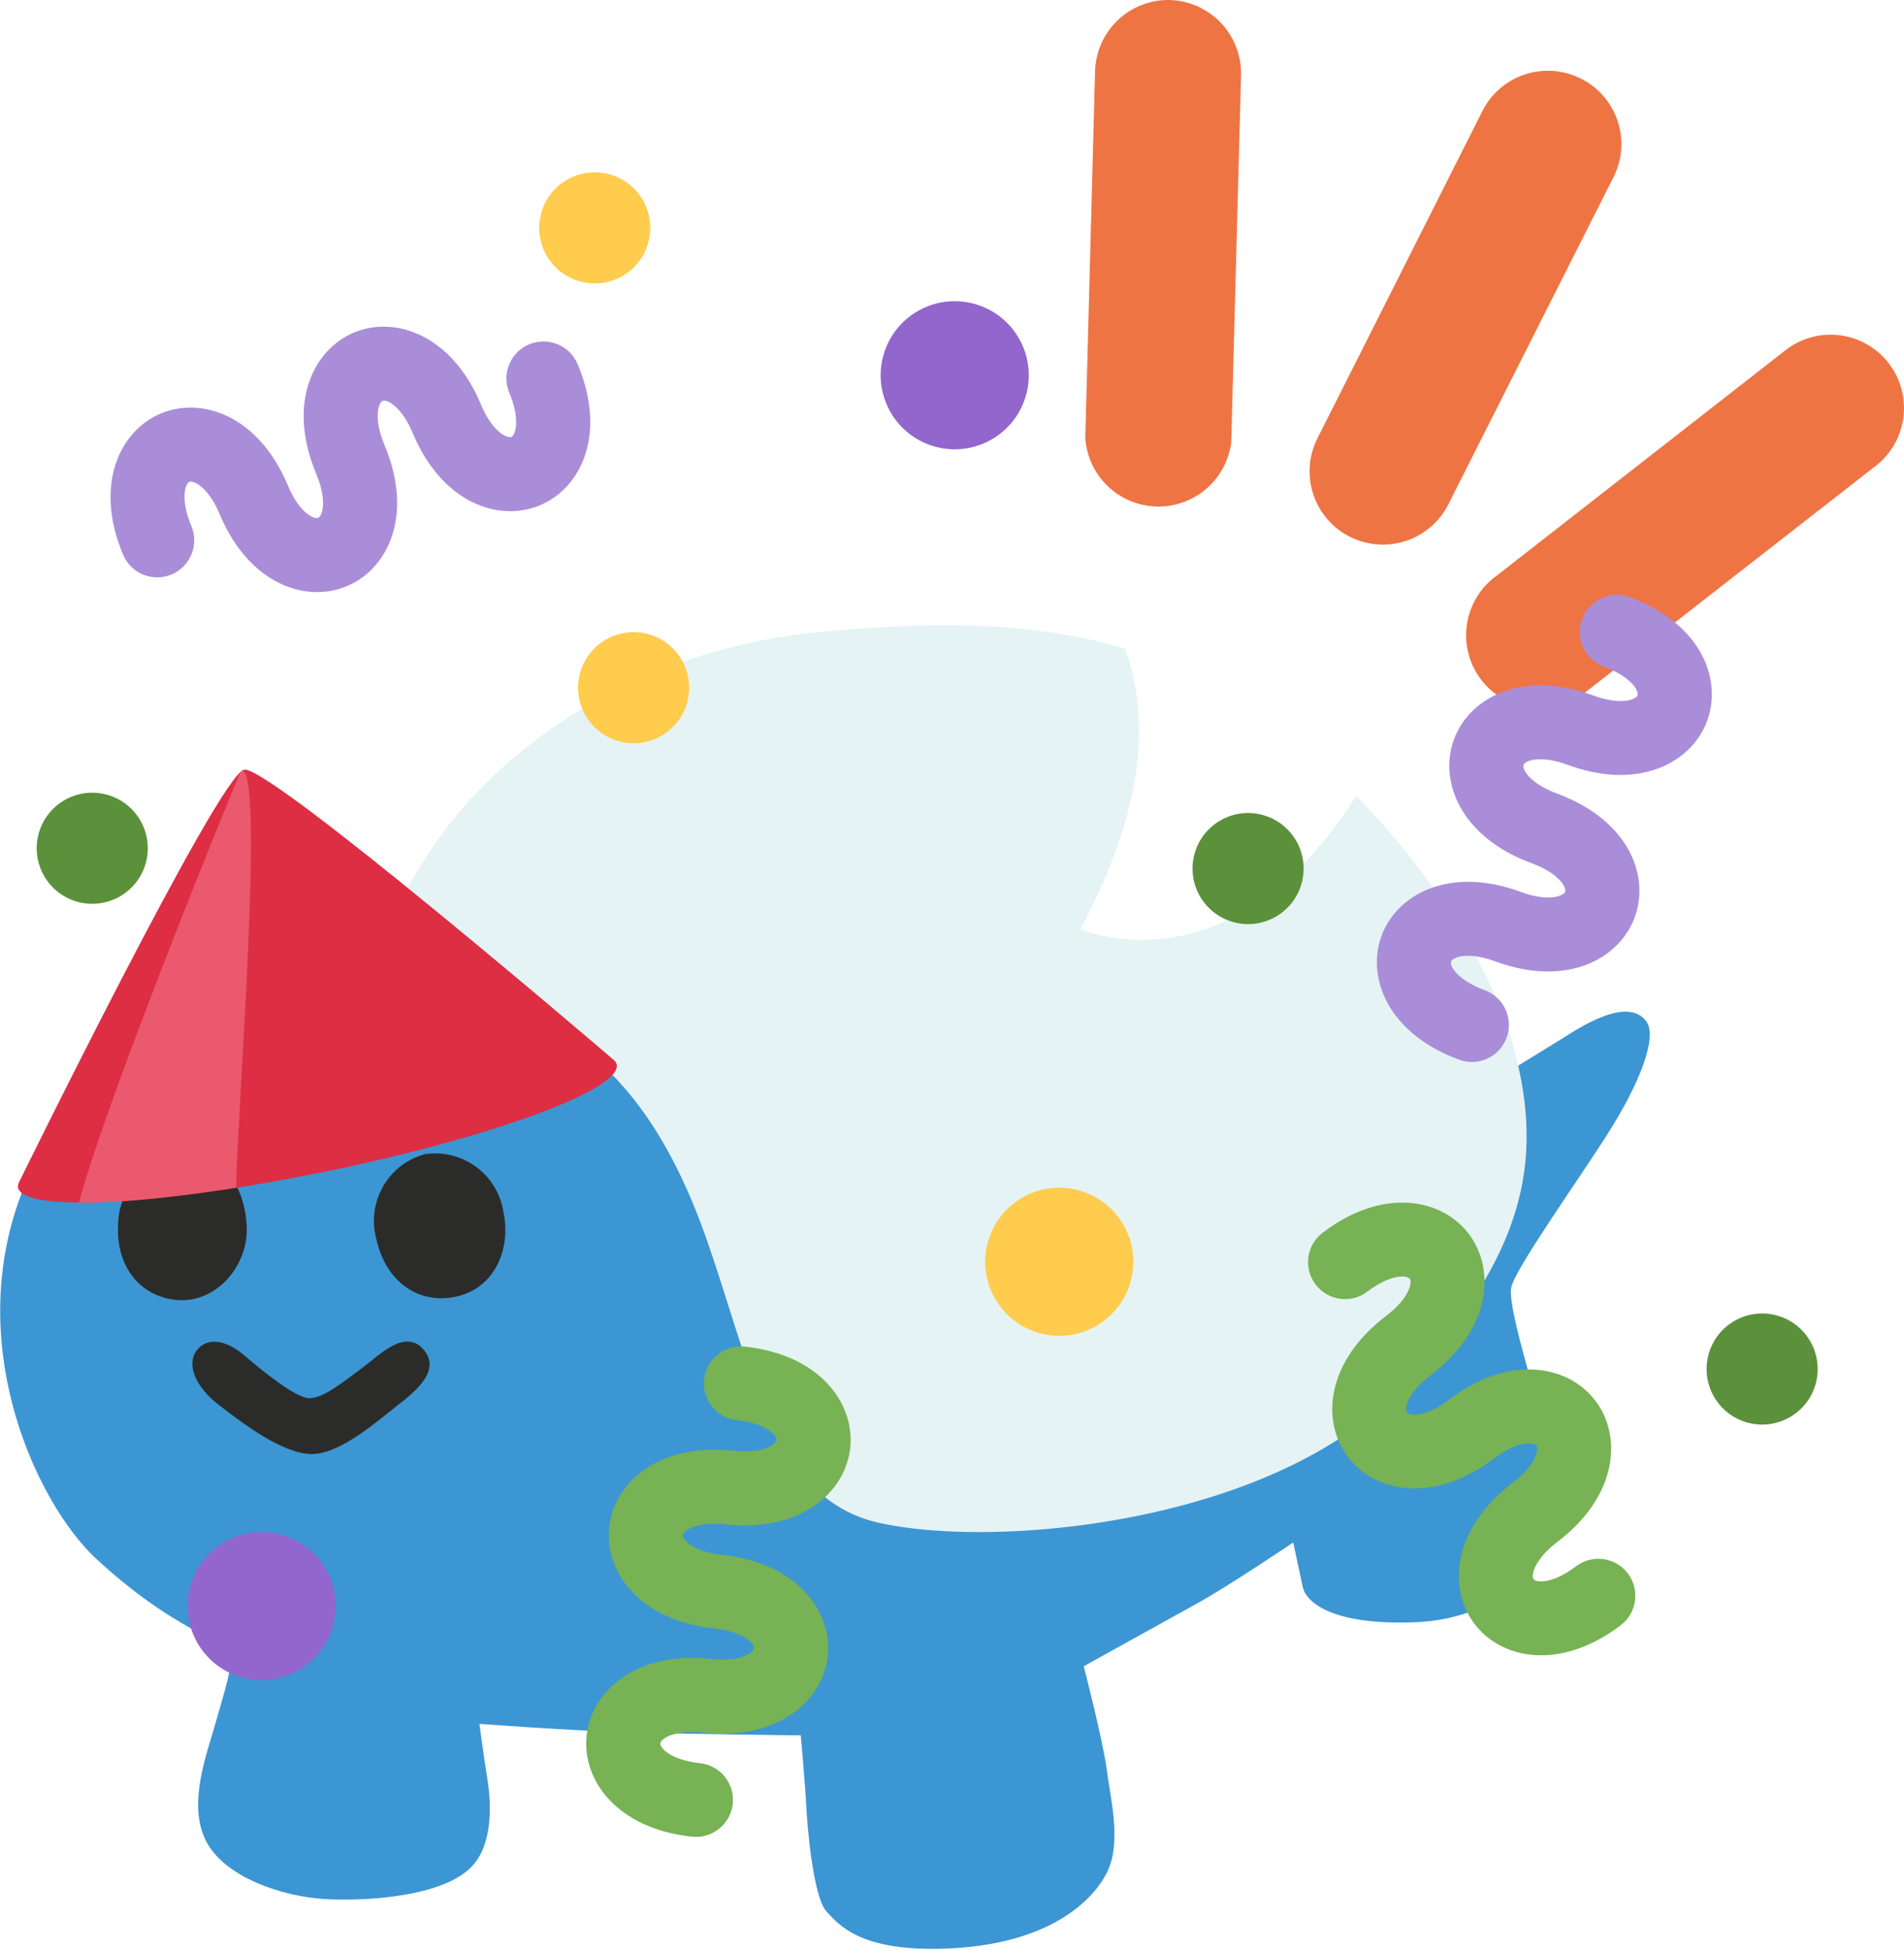 <?xml version="1.0" encoding="UTF-8" standalone="no"?>
<svg
   width="42.7mm"
   height="43.73mm"
   viewBox="0 0 121.05 123.97"
   version="1.1"
   id="svg66587"
   sodipodi:docname="moist talker.svg"
   inkscape:version="1.2.2 (732a01da63, 2022-12-09)"
   xmlns:inkscape="http://www.inkscape.org/namespaces/inkscape"
   xmlns:sodipodi="http://sodipodi.sourceforge.net/DTD/sodipodi-0.dtd"
   xmlns="http://www.w3.org/2000/svg"
   xmlns:svg="http://www.w3.org/2000/svg">
  <sodipodi:namedview
     id="namedview66589"
     pagecolor="#ffffff"
     bordercolor="#000000"
     borderopacity="0.25"
     inkscape:showpageshadow="2"
     inkscape:pageopacity="0.0"
     inkscape:pagecheckerboard="0"
     inkscape:deskcolor="#d1d1d1"
     inkscape:document-units="mm"
     showgrid="false"
     inkscape:zoom="3.7520413"
     inkscape:cx="41.710629"
     inkscape:cy="102.07777"
     inkscape:window-width="1920"
     inkscape:window-height="1057"
     inkscape:window-x="1912"
     inkscape:window-y="-8"
     inkscape:window-maximized="1"
     inkscape:current-layer="g9662" />
  <defs
     id="defs66567">
    <style
       id="style66565">
      .cls-1 {
        fill: #3c96d3;
      }

      .cls-2 {
        fill: #2b2c29;
      }

      .cls-3 {
        fill: #ee7444;
      }

      .cls-4 {
        fill: #e5f3f4;
      }
    </style>
  </defs>
  <g
     id="Layer_2"
     data-name="Layer 2">
    <g
       id="grid">
      <g
         id="ml_copy"
         data-name="ml copy">
        <g
           id="moist_talkers"
           data-name="moist talkers">
          <g
             id="g66581">
            <path
               class="cls-1"
               d="M95.19,68.56l4.27-2.63c.86-.53,4-2.66,5.21-1,.73,1-.46,4-2.42,7.08-1.79,2.85-6,8.73-6.18,9.87s1.21,5.6,1.65,7.34,1.78,5.89,1.34,7.53-2.8,6.2-9.3,6.38c-5.16.15-6.72-1.31-6.93-2.23-.15-.66-.61-2.85-.61-2.85s-4.14,2.79-6.1,3.87-7.22,4-7.22,4,1.22,4.7,1.47,6.61.95,4.63,0,6.51c-.85,1.7-3.59,4.6-10.32,4.83-5.25.17-6.64-1.41-7.51-2.37s-1.24-5.71-1.28-6.7-.35-4.49-.35-4.49-7.13-.07-11.43-.21c-3.9-.13-9-.52-9-.52s.27,2.06.51,3.54.37,4.11-1,5.53c-1.79,1.9-6.63,2.22-9.3,2.07s-6.43-1.36-7.61-3.73.11-5.6.62-7.45c.45-1.63,1.26-4,.89-4.62s-3.64-1.36-8.48-5.84S-5.5,78.73,7.72,66.91s38.91-.58,40.27.2S95.19,68.56,95.19,68.56Z"
               id="path66569" />
            <path
               class="cls-2"
               d="M32,77c.54,2.5-.64,5.14-3.4,5.49-2.27.29-4.13-1.23-4.67-3.72A4.39,4.39,0,0,1,27,73.37,4.39,4.39,0,0,1,32,77Z"
               id="path66571" />
            <path
               class="cls-2"
               d="M15.68,77.88C15.85,80.4,13.74,83,11,82.61c-2.27-.34-3.64-2.28-3.49-4.8a4.37,4.37,0,0,1,4.4-4.3C14.18,73.64,15.52,75.25,15.68,77.88Z"
               id="path66573" />
            <path
               class="cls-2"
               d="M23.11,86.89c1-.74,2.66-2.48,3.83-1.09s-.7,2.78-1.79,3.63-3.51,3-5.32,3-4.33-1.88-6-3.19c-1.37-1.07-2-2.49-1.33-3.39s1.88-.63,2.89.19c1.17,1,3.42,2.87,4.31,2.84S21.77,87.89,23.11,86.89Z"
               id="path66575" />
            <path
               class="cls-3"
               d="M100.51,5a4.65,4.65,0,0,1,2.07,6.26l-10.5,20.8a4.66,4.66,0,0,1-8.32-4.2L94.25,7.05A4.66,4.66,0,0,1,100.51,5ZM74.36,0A4.67,4.67,0,0,1,78.9,4.79l-.62,23.29A4.66,4.66,0,0,1,69,27.82l.62-23.29A4.66,4.66,0,0,1,74.36,0Zm45.7,23.07a4.66,4.66,0,0,0-6.54-.81L95.16,36.59a4.66,4.66,0,1,0,5.73,7.34l18.37-14.32A4.66,4.66,0,0,0,120.06,23.07Z"
               id="path66577" />
            <path
               class="cls-4"
               d="M96,65.78c-1.3-4.21-4.78-10.11-9.78-15.19-4.9,7.76-11.25,10.54-17.54,8.51C73,50.9,73,45.47,71.54,41.25c-.53-.17-1.07-.32-1.61-.45-5.81-1.39-11.56-1.16-17.16-.69-12.34,1-21.37,7.54-25.7,14.41a56.4,56.4,0,0,0-3.85,7,20.76,20.76,0,0,1,8.2,1.86C36,65.6,41.2,68,45,79c2.88,8.32,4.19,16.3,10.88,17.8,7.57,1.69,25,0,33.06-8.45S98.39,73.69,96,65.78Z"
               id="path66579" />
          </g>
        </g>
      </g>
    </g>
  </g>
  <g
     id="g8739"
     transform="matrix(1.211,-0.401,0.401,1.211,-38.825,34.951)"
     inkscape:label="Hat">
    <path
       fill="#dd2e44"
       d="m 50.008,43.573 c 0.011,-0.09 -0.023,-0.185 -0.081,-0.281 0,0 -11.66,-19.349 -12.932,-19.5 -1.272,-0.149 -17.096,15.976 -17.096,15.976 -0.079,0.08 -0.134,0.163 -0.144,0.255 -0.149,1.263 6.504,3.08 14.857,4.061 8.355,0.981 15.247,0.753 15.396,-0.51 z"
       id="path5268"
       style="stroke-width:1.394" />
    <path
       fill="#ea596e"
       d="m 36.91,23.816 c -0.045,0.012 -0.1,0.037 -0.163,0.075 -1.276,1.439 -11.566,13.519 -14.339,17.79 2.169,0.745 4.658,1.247 7.662,1.764 1.415,-3.989 7.721,-18.905 6.84,-19.629 z"
       id="path5270"
       style="stroke-width:1.394" />
  </g>
  <g
     id="g9662"
     transform="matrix(0.965,0.261,-0.261,0.965,6.226,8.747)"
     inkscape:label="Confetti">
    <path
       fill="#77b255"
       d="m 93.375,46.88 c 2.946,-3.824 6.752,-4.076 8.987,-2.348 2.233,1.725 2.96,5.472 0.013,9.291 -1.151,1.49 -1.071,2.51 -0.848,2.687 0.231,0.177 1.241,-0.007 2.389,-1.495 2.945,-3.821 6.753,-4.07 8.988,-2.343 2.239,1.724 2.958,5.47 0.01,9.291 -1.148,1.49 -1.068,2.514 -0.84,2.687 0.225,0.173 1.236,-0.007 2.386,-1.495 0.792,-1.026 2.272,-1.222 3.299,-0.428 1.028,0.799 1.219,2.274 0.424,3.305 -2.945,3.818 -6.75,4.074 -8.992,2.346 -2.233,-1.725 -2.955,-5.47 -0.009,-9.294 1.152,-1.49 1.071,-2.51 0.842,-2.683 -0.225,-0.176 -1.236,0.003 -2.383,1.49 -2.949,3.824 -6.752,4.076 -8.992,2.346 -2.234,-1.722 -2.955,-5.467 -0.008,-9.292 1.149,-1.485 1.064,-2.511 0.842,-2.683 -0.23,-0.175 -1.238,0.005 -2.389,1.491 -0.793,1.033 -2.27,1.221 -3.299,0.428 -1.028,-0.794 -1.219,-2.274 -0.421,-3.302 z"
       id="path9165"
       style="stroke-width:2.355" />
    <circle
       fill="#5c913b"
       cx="122.613"
       cy="47.954"
       r="3.532"
       id="circle9167"
       style="stroke-width:2.355" />
    <circle
       fill="#9266cc"
       cx="56.545"
       cy="0.361"
       r="4.709"
       id="circle9169"
       style="stroke-width:2.355" />
    <circle
       fill="#9266cc"
       cx="34.431"
       cy="87.419"
       r="4.709"
       id="circle9171"
       style="stroke-width:2.355" />
    <circle
       fill="#5c913b"
       cx="11.449"
       cy="43.716"
       r="3.532"
       id="circle9173"
       style="stroke-width:2.355" />
    <circle
       fill="#5c913b"
       cx="82.745"
       cy="25.77"
       r="3.532"
       id="circle9175"
       style="stroke-width:2.355" />
    <circle
       fill="#ffcc4d"
       cx="77.681"
       cy="53.042"
       r="4.709"
       id="circle9177"
       style="stroke-width:2.355" />
    <circle
       fill="#ffcc4d"
       cx="42.019"
       cy="24.872"
       r="3.532"
       id="circle9179"
       style="stroke-width:2.355" />
    <circle
       fill="#ffcc4d"
       cx="31.997"
       cy="-2.709"
       r="3.532"
       id="circle9181"
       style="stroke-width:2.355" />
    <path
       fill="#77b255"
       d="m 64.675,94.43 c -4.767,0.758 -7.707,-1.673 -8.146,-4.463 -0.439,-2.788 1.606,-6.011 6.37,-6.764 1.86,-0.293 2.502,-1.089 2.462,-1.372 -0.047,-0.288 -0.908,-0.847 -2.763,-0.554 -4.765,0.756 -7.704,-1.677 -8.143,-4.468 -0.444,-2.791 1.605,-6.008 6.372,-6.762 1.858,-0.295 2.502,-1.094 2.455,-1.377 -0.045,-0.28 -0.903,-0.844 -2.761,-0.551 -1.28,0.202 -2.491,-0.671 -2.693,-1.954 -0.199,-1.287 0.676,-2.49 1.961,-2.694 4.762,-0.754 7.705,1.673 8.148,4.468 0.439,2.788 -1.607,6.006 -6.375,6.764 -1.86,0.293 -2.502,1.089 -2.455,1.372 0.043,0.282 0.901,0.846 2.756,0.553 4.769,-0.755 7.707,1.673 8.148,4.468 0.442,2.786 -1.605,6.004 -6.374,6.761 -1.855,0.291 -2.498,1.095 -2.455,1.372 0.047,0.285 0.903,0.846 2.761,0.556 1.286,-0.206 2.489,0.671 2.693,1.954 0.202,1.283 -0.676,2.49 -1.96,2.69 z"
       id="path9584"
       style="stroke-width:2.355" />
    <path
       fill="#aa8dd8"
       d="m 99.945,3.311 c 0.462,-0.385 1.07,-0.594 1.719,-0.538 2.045,0.184 3.779,0.863 5.003,1.964 1.296,1.165 1.951,2.75 1.809,4.352 -0.252,2.809 -3.018,5.437 -7.827,5.008 -1.871,-0.166 -2.691,0.45 -2.714,0.735 -0.028,0.285 0.671,1.038 2.542,1.206 2.045,0.184 3.779,0.863 5.003,1.964 1.296,1.165 1.956,2.75 1.809,4.352 -0.252,2.812 -3.018,5.437 -7.823,5.01 -1.363,-0.121 -2.076,0.173 -2.377,0.359 -0.24,0.153 -0.334,0.298 -0.342,0.378 -0.023,0.283 0.667,1.036 2.542,1.204 1.295,0.117 2.253,1.261 2.136,2.556 -0.115,1.295 -1.256,2.251 -2.556,2.136 -4.805,-0.427 -7.066,-3.501 -6.814,-6.315 0.252,-2.812 3.018,-5.437 7.827,-5.008 1.363,0.123 2.072,-0.172 2.372,-0.359 0.242,-0.151 0.336,-0.296 0.342,-0.376 0.028,-0.285 -0.667,-1.038 -2.542,-1.206 -4.805,-0.429 -7.066,-3.501 -6.814,-6.315 0.252,-2.812 3.018,-5.439 7.823,-5.005 1.363,0.121 2.076,-0.175 2.377,-0.362 0.24,-0.15 0.334,-0.296 0.342,-0.376 0.023,-0.285 -0.671,-1.038 -2.542,-1.206 -1.295,-0.115 -2.253,-1.261 -2.136,-2.556 0.063,-0.651 0.38,-1.213 0.842,-1.6 z"
       id="path9586"
       style="stroke-width:2.355" />
    <path
       fill="#aa8dd8"
       d="m 31.65,5.052 c 0.597,0.075 1.164,0.378 1.565,0.891 1.26,1.622 1.945,3.353 1.974,4.999 0.03,1.742 -0.682,3.302 -1.951,4.29 -2.227,1.731 -6.035,1.498 -9,-2.314 -1.154,-1.482 -2.163,-1.662 -2.388,-1.484 -0.228,0.174 -0.302,1.199 0.851,2.682 1.26,1.622 1.945,3.353 1.974,4.999 0.03,1.742 -0.679,3.306 -1.951,4.29 -2.229,1.732 -6.035,1.498 -8.998,-2.309 -0.841,-1.08 -1.542,-1.402 -1.883,-1.494 -0.275,-0.071 -0.446,-0.041 -0.51,0.008 -0.223,0.176 -0.303,1.194 0.852,2.68 0.797,1.028 0.614,2.508 -0.414,3.305 -1.026,0.799 -2.503,0.615 -3.305,-0.414 -2.963,-3.807 -2.255,-7.557 -0.024,-9.291 2.229,-1.732 6.035,-1.498 9,2.314 0.839,1.082 1.538,1.398 1.88,1.491 0.275,0.075 0.446,0.044 0.508,-0.006 0.228,-0.174 0.305,-1.195 -0.851,-2.682 -2.961,-3.808 -2.255,-7.557 -0.024,-9.291 2.229,-1.732 6.037,-1.5 8.995,2.312 0.841,1.08 1.543,1.4 1.885,1.492 0.274,0.073 0.444,0.042 0.508,-0.006 0.224,-0.178 0.302,-1.199 -0.85,-2.682 -0.799,-1.026 -0.614,-2.508 0.414,-3.305 0.52,-0.398 1.147,-0.548 1.745,-0.475 z"
       id="path12881"
       style="stroke-width:2.355" />
  </g>
</svg>
